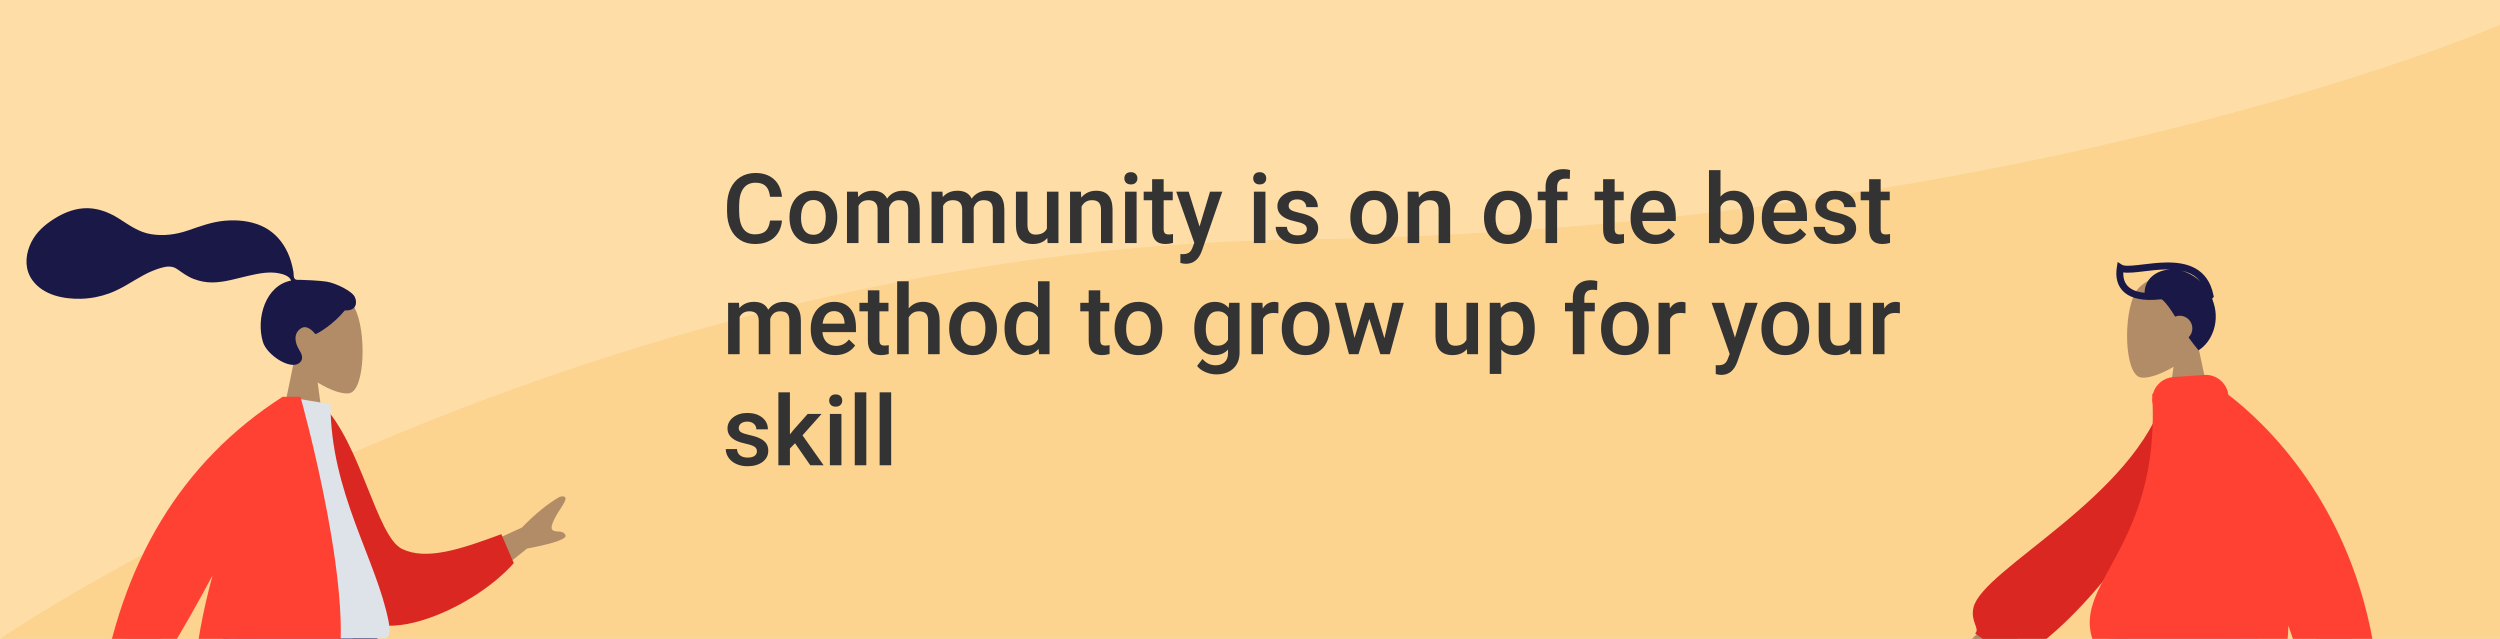 <svg width="360" height="92" viewBox="0 0 360 92" fill="none" xmlns="http://www.w3.org/2000/svg">
<rect x="0" y="0" width="360" height="92" fill="#808080" stroke="none"/>
<g clip-path="url(#clip0)">
<rect width="360" height="92" fill="white"/>
<path d="M360 0H0V92H360V0Z" fill="#FEDEA6"/>
<path opacity="0.5" d="M0 92C0 92 81.923 35.938 186.923 34.5C291.923 33.062 360 3.594 360 3.594V92H0Z" fill="#FAC978"/>
<g clip-path="url(#clip1)">
<path fill-rule="evenodd" clip-rule="evenodd" d="M45.741 55.074C47.641 56.265 49.507 56.841 50.383 56.606C52.58 56.017 52.782 47.656 51.082 44.36C49.382 41.064 40.644 39.627 40.203 46.158C40.05 48.424 40.965 50.447 42.317 52.098L39.893 63.849H46.933L45.741 55.074Z" fill="#B28B67"/>
<path fill-rule="evenodd" clip-rule="evenodd" d="M47.069 40.561C46.142 40.403 43.643 40.294 43.183 40.294C42.888 40.294 42.569 40.364 42.395 40.083C42.252 39.852 42.304 39.463 42.262 39.196C42.212 38.885 42.142 38.578 42.071 38.273C41.868 37.403 41.562 36.575 41.134 35.798C40.331 34.341 39.154 33.199 37.669 32.534C36.029 31.801 34.172 31.633 32.408 31.782C30.519 31.941 28.81 32.589 27.027 33.2C25.328 33.781 23.549 34.01 21.772 33.726C19.981 33.44 18.629 32.43 17.119 31.472C15.573 30.491 13.806 29.85 11.978 29.997C10.272 30.135 8.7 30.868 7.289 31.847C5.97 32.763 4.881 33.865 4.266 35.416C3.604 37.084 3.605 38.915 4.693 40.389C6.269 42.527 9.196 43.079 11.631 43.024C13.039 42.993 14.423 42.725 15.752 42.239C17.526 41.59 19.058 40.49 20.717 39.597C21.496 39.179 22.301 38.835 23.144 38.587C23.963 38.346 24.769 38.236 25.51 38.751C26.294 39.295 26.997 39.83 27.894 40.17C28.754 40.497 29.666 40.68 30.582 40.672C32.366 40.658 34.124 40.08 35.857 39.693C37.269 39.377 38.781 39.062 40.221 39.366C40.822 39.492 41.7 39.754 41.917 40.404C38.264 41.093 36.829 45.793 37.859 49.243C38.415 51.106 41.756 53.283 43.055 52.304C43.878 51.684 43.379 50.869 43.055 50.332C42.436 49.302 42.224 47.98 43.37 47.263C44.358 46.645 45.398 48.113 45.417 48.111C45.689 48.089 48.036 46.708 49.654 44.693C51.249 44.791 51.491 43.696 51.11 42.801C50.729 41.906 48.351 40.78 47.069 40.561Z" fill="#191847"/>
<path fill-rule="evenodd" clip-rule="evenodd" d="M34.216 89.178C34.745 96.688 68.818 118.798 69.017 119.419C69.149 119.832 58.411 145.566 58.411 145.566L61.389 146.77C61.389 146.77 77.86 119.516 77.014 116.612C75.803 112.455 50.577 89.258 50.577 89.258L34.216 89.178Z" fill="#B28B67"/>
<path fill-rule="evenodd" clip-rule="evenodd" d="M59.195 141.691L64.058 143.533C74.312 131.497 78.331 121.565 77.598 116.505C76.865 111.445 51.252 89.197 51.252 89.197L33.867 89.197C34.46 106.588 66.042 119.485 66.464 120.226C66.887 120.967 62.73 128.226 59.195 141.691Z" fill="#2F3676"/>
<path fill-rule="evenodd" clip-rule="evenodd" d="M38.133 89.178L22.954 127.088L8.036 159.137H11.556L50.064 89.178H38.133Z" fill="#997659"/>
<path fill-rule="evenodd" clip-rule="evenodd" d="M9.383 152.479L17.204 154.005C23.251 144.756 48.559 106.832 51.333 89.178H33.922C24.656 101.94 15.147 143.077 9.383 152.479Z" fill="#5C63AB"/>
<path fill-rule="evenodd" clip-rule="evenodd" d="M75.162 75.966L64.533 80.822L67.927 85.345L75.888 78.996C79.864 78.236 81.708 77.583 81.419 77.037C81.177 76.577 80.725 76.552 80.308 76.528C79.984 76.509 79.681 76.492 79.516 76.271C79.138 75.768 80.07 74.213 81.015 72.777C81.96 71.341 81.075 71.393 80.556 71.565C78.822 72.569 77.024 74.035 75.162 75.966ZM27.573 83.4L21.562 82.159C17.486 93.337 15.056 99.463 14.271 100.536C13.696 101.322 10.15 103.349 7.75 104.431C6.786 104.866 6.993 105.713 7.276 105.984C9.058 107.693 10.715 107.094 12.519 106.442C13.041 106.253 13.576 106.06 14.129 105.917C15.561 105.547 15.997 106.313 16.409 107.037C16.774 107.678 17.12 108.286 18.122 108.044C18.076 107.839 18.02 107.61 17.96 107.362C17.569 105.763 16.993 103.405 17.848 102.035C18.287 101.331 21.528 95.12 27.573 83.4Z" fill="#B28B67"/>
<path fill-rule="evenodd" clip-rule="evenodd" d="M43.91 58.763L46.447 58.31C51.972 63.886 54.226 77.281 57.908 79.053C61.389 80.73 66.324 79.108 72.189 76.917L73.986 81.093C68.656 87.091 57.303 92.159 52.7 89.266C45.342 84.64 43.644 68.12 43.91 58.763Z" fill="#DB2721"/>
<path fill-rule="evenodd" clip-rule="evenodd" d="M32.853 91.924C32.853 91.924 48.109 91.924 55.297 91.924C56.322 91.924 56.129 90.384 55.981 89.607C54.27 80.635 47.591 70.963 47.591 58.192L41.117 57.136C35.763 66.095 33.911 77.126 32.853 91.924Z" fill="#DDE3E9"/>
<path fill-rule="evenodd" clip-rule="evenodd" d="M40.773 57.136H40.699C26.179 66.445 17.404 80.875 14.373 100.426L19.078 101.385C22.194 97.608 26.04 91.427 30.615 82.841C29.211 88.013 28.186 93.317 27.867 98.333H48.069C51.98 88.051 43.263 57.136 43.263 57.136H41.868H40.773Z" fill="#FF4133"/>
</g>
<path d="M112.606 31.76C112.506 32.822 112.114 33.651 111.431 34.248C110.747 34.84 109.838 35.137 108.703 35.137C107.91 35.137 107.211 34.95 106.604 34.576C106.003 34.198 105.538 33.662 105.21 32.97C104.882 32.277 104.711 31.473 104.697 30.557V29.627C104.697 28.688 104.864 27.861 105.196 27.145C105.529 26.43 106.005 25.879 106.625 25.491C107.249 25.104 107.969 24.91 108.785 24.91C109.883 24.91 110.768 25.209 111.438 25.806C112.107 26.403 112.497 27.246 112.606 28.335H110.884C110.802 27.619 110.592 27.105 110.255 26.79C109.922 26.471 109.432 26.311 108.785 26.311C108.033 26.311 107.454 26.587 107.049 27.139C106.648 27.686 106.443 28.49 106.434 29.552V30.434C106.434 31.509 106.625 32.329 107.008 32.895C107.395 33.46 107.96 33.742 108.703 33.742C109.382 33.742 109.893 33.59 110.234 33.284C110.576 32.979 110.793 32.471 110.884 31.76H112.606ZM113.687 31.233C113.687 30.509 113.83 29.857 114.117 29.278C114.404 28.695 114.808 28.248 115.327 27.939C115.847 27.624 116.444 27.467 117.118 27.467C118.116 27.467 118.925 27.788 119.545 28.431C120.169 29.073 120.507 29.925 120.557 30.987L120.563 31.377C120.563 32.106 120.422 32.758 120.14 33.332C119.862 33.906 119.461 34.351 118.937 34.665C118.417 34.98 117.815 35.137 117.132 35.137C116.088 35.137 115.252 34.79 114.623 34.098C113.999 33.4 113.687 32.473 113.687 31.315V31.233ZM115.348 31.377C115.348 32.138 115.505 32.735 115.819 33.168C116.134 33.596 116.571 33.81 117.132 33.81C117.692 33.81 118.128 33.592 118.438 33.154C118.752 32.717 118.909 32.077 118.909 31.233C118.909 30.486 118.747 29.894 118.424 29.456C118.105 29.019 117.67 28.8 117.118 28.8C116.576 28.8 116.145 29.016 115.826 29.449C115.507 29.878 115.348 30.52 115.348 31.377ZM123.53 27.604L123.578 28.376C124.098 27.77 124.809 27.467 125.711 27.467C126.7 27.467 127.377 27.845 127.741 28.602C128.279 27.845 129.035 27.467 130.011 27.467C130.826 27.467 131.433 27.692 131.829 28.144C132.23 28.595 132.435 29.26 132.444 30.14V35H130.783V30.188C130.783 29.718 130.681 29.374 130.476 29.155C130.271 28.936 129.931 28.827 129.457 28.827C129.079 28.827 128.769 28.93 128.527 29.135C128.29 29.335 128.124 29.6 128.028 29.928L128.035 35H126.374V30.133C126.351 29.262 125.907 28.827 125.041 28.827C124.376 28.827 123.904 29.098 123.626 29.641V35H121.965V27.604H123.53ZM135.712 27.604L135.76 28.376C136.279 27.77 136.99 27.467 137.893 27.467C138.882 27.467 139.558 27.845 139.923 28.602C140.461 27.845 141.217 27.467 142.192 27.467C143.008 27.467 143.614 27.692 144.011 28.144C144.412 28.595 144.617 29.26 144.626 30.14V35H142.965V30.188C142.965 29.718 142.862 29.374 142.657 29.155C142.452 28.936 142.113 28.827 141.639 28.827C141.26 28.827 140.951 28.93 140.709 29.135C140.472 29.335 140.306 29.6 140.21 29.928L140.217 35H138.556V30.133C138.533 29.262 138.089 28.827 137.223 28.827C136.557 28.827 136.086 29.098 135.808 29.641V35H134.146V27.604H135.712ZM150.812 34.275C150.325 34.85 149.632 35.137 148.734 35.137C147.932 35.137 147.324 34.902 146.909 34.433C146.499 33.963 146.294 33.284 146.294 32.395V27.604H147.955V32.375C147.955 33.314 148.345 33.783 149.124 33.783C149.931 33.783 150.475 33.494 150.758 32.915V27.604H152.419V35H150.854L150.812 34.275ZM155.652 27.604L155.7 28.458C156.247 27.797 156.965 27.467 157.854 27.467C159.394 27.467 160.178 28.349 160.205 30.112V35H158.544V30.208C158.544 29.739 158.441 29.392 158.236 29.169C158.036 28.941 157.705 28.827 157.245 28.827C156.575 28.827 156.076 29.13 155.748 29.736V35H154.087V27.604H155.652ZM163.671 35H162.01V27.604H163.671V35ZM161.907 25.683C161.907 25.427 161.987 25.215 162.146 25.047C162.311 24.878 162.543 24.794 162.844 24.794C163.145 24.794 163.377 24.878 163.541 25.047C163.705 25.215 163.787 25.427 163.787 25.683C163.787 25.933 163.705 26.143 163.541 26.311C163.377 26.476 163.145 26.558 162.844 26.558C162.543 26.558 162.311 26.476 162.146 26.311C161.987 26.143 161.907 25.933 161.907 25.683ZM167.567 25.806V27.604H168.873V28.834H167.567V32.963C167.567 33.245 167.622 33.45 167.731 33.578C167.845 33.701 168.046 33.763 168.333 33.763C168.524 33.763 168.718 33.74 168.914 33.694V34.98C168.536 35.084 168.171 35.137 167.82 35.137C166.544 35.137 165.906 34.433 165.906 33.024V28.834H164.689V27.604H165.906V25.806H167.567ZM172.735 32.621L174.239 27.604H176.01L173.07 36.121C172.619 37.365 171.854 37.987 170.773 37.987C170.532 37.987 170.265 37.946 169.974 37.864V36.579L170.288 36.6C170.707 36.6 171.022 36.522 171.231 36.367C171.446 36.217 171.614 35.962 171.737 35.602L171.977 34.966L169.379 27.604H171.17L172.735 32.621ZM182.224 35H180.562V27.604H182.224V35ZM180.46 25.683C180.46 25.427 180.54 25.215 180.699 25.047C180.863 24.878 181.096 24.794 181.396 24.794C181.697 24.794 181.93 24.878 182.094 25.047C182.258 25.215 182.34 25.427 182.34 25.683C182.34 25.933 182.258 26.143 182.094 26.311C181.93 26.476 181.697 26.558 181.396 26.558C181.096 26.558 180.863 26.476 180.699 26.311C180.54 26.143 180.46 25.933 180.46 25.683ZM188.185 32.99C188.185 32.694 188.062 32.468 187.815 32.313C187.574 32.158 187.171 32.022 186.605 31.903C186.04 31.785 185.569 31.634 185.19 31.452C184.361 31.051 183.946 30.47 183.946 29.709C183.946 29.071 184.215 28.538 184.753 28.109C185.291 27.681 185.974 27.467 186.804 27.467C187.688 27.467 188.401 27.686 188.943 28.123C189.49 28.561 189.764 29.128 189.764 29.825H188.103C188.103 29.506 187.984 29.242 187.747 29.032C187.51 28.818 187.196 28.711 186.804 28.711C186.439 28.711 186.141 28.795 185.908 28.964C185.68 29.133 185.566 29.358 185.566 29.641C185.566 29.896 185.674 30.094 185.888 30.235C186.102 30.377 186.535 30.52 187.187 30.666C187.838 30.807 188.349 30.978 188.718 31.179C189.091 31.375 189.367 31.612 189.545 31.89C189.727 32.168 189.818 32.505 189.818 32.901C189.818 33.567 189.543 34.107 188.991 34.522C188.44 34.932 187.717 35.137 186.824 35.137C186.218 35.137 185.678 35.027 185.204 34.809C184.73 34.59 184.361 34.289 184.097 33.906C183.832 33.523 183.7 33.111 183.7 32.669H185.313C185.336 33.061 185.484 33.364 185.758 33.578C186.031 33.788 186.394 33.893 186.845 33.893C187.282 33.893 187.615 33.81 187.843 33.647C188.071 33.478 188.185 33.259 188.185 32.99ZM194.446 31.233C194.446 30.509 194.59 29.857 194.877 29.278C195.164 28.695 195.567 28.248 196.087 27.939C196.606 27.624 197.203 27.467 197.878 27.467C198.876 27.467 199.685 27.788 200.305 28.431C200.929 29.073 201.266 29.925 201.316 30.987L201.323 31.377C201.323 32.106 201.182 32.758 200.899 33.332C200.621 33.906 200.22 34.351 199.696 34.665C199.177 34.98 198.575 35.137 197.892 35.137C196.848 35.137 196.012 34.79 195.383 34.098C194.758 33.4 194.446 32.473 194.446 31.315V31.233ZM196.107 31.377C196.107 32.138 196.265 32.735 196.579 33.168C196.894 33.596 197.331 33.81 197.892 33.81C198.452 33.81 198.887 33.592 199.197 33.154C199.512 32.717 199.669 32.077 199.669 31.233C199.669 30.486 199.507 29.894 199.184 29.456C198.865 29.019 198.429 28.8 197.878 28.8C197.336 28.8 196.905 29.016 196.586 29.449C196.267 29.878 196.107 30.52 196.107 31.377ZM204.27 27.604L204.317 28.458C204.864 27.797 205.582 27.467 206.471 27.467C208.011 27.467 208.795 28.349 208.822 30.112V35H207.161V30.208C207.161 29.739 207.059 29.392 206.854 29.169C206.653 28.941 206.323 28.827 205.862 28.827C205.192 28.827 204.693 29.13 204.365 29.736V35H202.704V27.604H204.27ZM213.696 31.233C213.696 30.509 213.84 29.857 214.127 29.278C214.414 28.695 214.817 28.248 215.337 27.939C215.856 27.624 216.453 27.467 217.128 27.467C218.126 27.467 218.935 27.788 219.555 28.431C220.179 29.073 220.516 29.925 220.566 30.987L220.573 31.377C220.573 32.106 220.432 32.758 220.149 33.332C219.871 33.906 219.47 34.351 218.946 34.665C218.427 34.98 217.825 35.137 217.142 35.137C216.098 35.137 215.262 34.79 214.633 34.098C214.008 33.4 213.696 32.473 213.696 31.315V31.233ZM215.357 31.377C215.357 32.138 215.515 32.735 215.829 33.168C216.144 33.596 216.581 33.81 217.142 33.81C217.702 33.81 218.137 33.592 218.447 33.154C218.762 32.717 218.919 32.077 218.919 31.233C218.919 30.486 218.757 29.894 218.434 29.456C218.115 29.019 217.679 28.8 217.128 28.8C216.586 28.8 216.155 29.016 215.836 29.449C215.517 29.878 215.357 30.52 215.357 31.377ZM222.562 35V28.834H221.435V27.604H222.562V26.927C222.562 26.106 222.79 25.473 223.246 25.026C223.702 24.58 224.34 24.356 225.16 24.356C225.452 24.356 225.762 24.398 226.09 24.48L226.049 25.778C225.867 25.742 225.655 25.724 225.413 25.724C224.62 25.724 224.224 26.131 224.224 26.947V27.604H225.728V28.834H224.224V35H222.562ZM232.509 25.806V27.604H233.814V28.834H232.509V32.963C232.509 33.245 232.563 33.45 232.673 33.578C232.787 33.701 232.987 33.763 233.274 33.763C233.466 33.763 233.66 33.74 233.855 33.694V34.98C233.477 35.084 233.113 35.137 232.762 35.137C231.486 35.137 230.848 34.433 230.848 33.024V28.834H229.631V27.604H230.848V25.806H232.509ZM238.347 35.137C237.294 35.137 236.439 34.806 235.783 34.145C235.132 33.48 234.806 32.596 234.806 31.493V31.288C234.806 30.55 234.947 29.891 235.229 29.312C235.517 28.729 235.918 28.276 236.433 27.952C236.948 27.629 237.522 27.467 238.155 27.467C239.162 27.467 239.939 27.788 240.486 28.431C241.038 29.073 241.313 29.982 241.313 31.158V31.828H236.48C236.531 32.439 236.733 32.922 237.089 33.277C237.449 33.633 237.9 33.81 238.442 33.81C239.203 33.81 239.823 33.503 240.302 32.888L241.197 33.742C240.901 34.184 240.505 34.528 240.008 34.774C239.516 35.016 238.962 35.137 238.347 35.137ZM238.148 28.8C237.693 28.8 237.324 28.959 237.041 29.278C236.763 29.597 236.585 30.042 236.508 30.611H239.673V30.488C239.636 29.932 239.488 29.513 239.229 29.23C238.969 28.943 238.609 28.8 238.148 28.8ZM252.586 31.377C252.586 32.525 252.328 33.439 251.813 34.118C251.303 34.797 250.599 35.137 249.701 35.137C248.835 35.137 248.161 34.825 247.678 34.2L247.596 35H246.092V24.5H247.753V28.314C248.231 27.749 248.876 27.467 249.688 27.467C250.59 27.467 251.299 27.802 251.813 28.472C252.328 29.142 252.586 30.078 252.586 31.281V31.377ZM250.925 31.233C250.925 30.431 250.784 29.83 250.501 29.429C250.218 29.028 249.808 28.827 249.271 28.827C248.55 28.827 248.045 29.142 247.753 29.77V32.819C248.049 33.462 248.56 33.783 249.284 33.783C249.804 33.783 250.205 33.59 250.487 33.202C250.77 32.815 250.916 32.229 250.925 31.445V31.233ZM257.241 35.137C256.188 35.137 255.334 34.806 254.678 34.145C254.026 33.48 253.7 32.596 253.7 31.493V31.288C253.7 30.55 253.841 29.891 254.124 29.312C254.411 28.729 254.812 28.276 255.327 27.952C255.842 27.629 256.416 27.467 257.05 27.467C258.057 27.467 258.834 27.788 259.381 28.431C259.932 29.073 260.208 29.982 260.208 31.158V31.828H255.375C255.425 32.439 255.628 32.922 255.983 33.277C256.343 33.633 256.795 33.81 257.337 33.81C258.098 33.81 258.718 33.503 259.196 32.888L260.092 33.742C259.796 34.184 259.399 34.528 258.902 34.774C258.41 35.016 257.856 35.137 257.241 35.137ZM257.043 28.8C256.587 28.8 256.218 28.959 255.936 29.278C255.658 29.597 255.48 30.042 255.402 30.611H258.567V30.488C258.531 29.932 258.383 29.513 258.123 29.23C257.863 28.943 257.503 28.8 257.043 28.8ZM265.649 32.99C265.649 32.694 265.526 32.468 265.28 32.313C265.039 32.158 264.635 32.022 264.07 31.903C263.505 31.785 263.034 31.634 262.655 31.452C261.826 31.051 261.411 30.47 261.411 29.709C261.411 29.071 261.68 28.538 262.218 28.109C262.756 27.681 263.439 27.467 264.269 27.467C265.153 27.467 265.866 27.686 266.408 28.123C266.955 28.561 267.229 29.128 267.229 29.825H265.567C265.567 29.506 265.449 29.242 265.212 29.032C264.975 28.818 264.66 28.711 264.269 28.711C263.904 28.711 263.605 28.795 263.373 28.964C263.145 29.133 263.031 29.358 263.031 29.641C263.031 29.896 263.138 30.094 263.353 30.235C263.567 30.377 264 30.52 264.651 30.666C265.303 30.807 265.813 30.978 266.183 31.179C266.556 31.375 266.832 31.612 267.01 31.89C267.192 32.168 267.283 32.505 267.283 32.901C267.283 33.567 267.007 34.107 266.456 34.522C265.905 34.932 265.182 35.137 264.289 35.137C263.683 35.137 263.143 35.027 262.669 34.809C262.195 34.59 261.826 34.289 261.562 33.906C261.297 33.523 261.165 33.111 261.165 32.669H262.778C262.801 33.061 262.949 33.364 263.223 33.578C263.496 33.788 263.858 33.893 264.31 33.893C264.747 33.893 265.08 33.81 265.308 33.647C265.535 33.478 265.649 33.259 265.649 32.99ZM270.817 25.806V27.604H272.123V28.834H270.817V32.963C270.817 33.245 270.872 33.45 270.981 33.578C271.095 33.701 271.296 33.763 271.583 33.763C271.774 33.763 271.968 33.74 272.164 33.694V34.98C271.786 35.084 271.421 35.137 271.07 35.137C269.794 35.137 269.156 34.433 269.156 33.024V28.834H267.939V27.604H269.156V25.806H270.817ZM106.413 43.603L106.461 44.376C106.98 43.77 107.691 43.467 108.594 43.467C109.583 43.467 110.259 43.845 110.624 44.602C111.162 43.845 111.918 43.467 112.894 43.467C113.709 43.467 114.315 43.692 114.712 44.144C115.113 44.595 115.318 45.26 115.327 46.14V51H113.666V46.188C113.666 45.718 113.563 45.374 113.358 45.155C113.153 44.937 112.814 44.827 112.34 44.827C111.962 44.827 111.652 44.93 111.41 45.135C111.173 45.335 111.007 45.6 110.911 45.928L110.918 51H109.257V46.133C109.234 45.262 108.79 44.827 107.924 44.827C107.258 44.827 106.787 45.098 106.509 45.641V51H104.848V43.603H106.413ZM120.29 51.137C119.237 51.137 118.383 50.806 117.727 50.145C117.075 49.48 116.749 48.596 116.749 47.493V47.288C116.749 46.55 116.89 45.891 117.173 45.312C117.46 44.729 117.861 44.276 118.376 43.952C118.891 43.629 119.465 43.467 120.099 43.467C121.106 43.467 121.883 43.788 122.43 44.431C122.981 45.073 123.257 45.982 123.257 47.158V47.828H118.424C118.474 48.439 118.677 48.922 119.032 49.277C119.392 49.633 119.843 49.81 120.386 49.81C121.147 49.81 121.767 49.503 122.245 48.888L123.141 49.742C122.844 50.184 122.448 50.528 121.951 50.774C121.459 51.016 120.905 51.137 120.29 51.137ZM120.092 44.8C119.636 44.8 119.267 44.959 118.984 45.278C118.706 45.597 118.529 46.042 118.451 46.611H121.616V46.488C121.58 45.932 121.432 45.513 121.172 45.23C120.912 44.943 120.552 44.8 120.092 44.8ZM126.634 41.806V43.603H127.939V44.834H126.634V48.963C126.634 49.245 126.688 49.45 126.798 49.578C126.912 49.701 127.112 49.763 127.399 49.763C127.591 49.763 127.785 49.74 127.98 49.694V50.98C127.602 51.084 127.238 51.137 126.887 51.137C125.611 51.137 124.973 50.433 124.973 49.024V44.834H123.756V43.603H124.973V41.806H126.634ZM130.852 44.41C131.394 43.781 132.08 43.467 132.909 43.467C134.486 43.467 135.286 44.367 135.309 46.167V51H133.647V46.228C133.647 45.718 133.536 45.358 133.312 45.148C133.094 44.934 132.77 44.827 132.342 44.827C131.676 44.827 131.18 45.123 130.852 45.716V51H129.19V40.5H130.852V44.41ZM136.683 47.233C136.683 46.509 136.826 45.857 137.113 45.278C137.4 44.695 137.804 44.248 138.323 43.938C138.843 43.624 139.44 43.467 140.114 43.467C141.112 43.467 141.921 43.788 142.541 44.431C143.165 45.073 143.503 45.925 143.553 46.987L143.56 47.377C143.56 48.106 143.418 48.758 143.136 49.332C142.858 49.906 142.457 50.351 141.933 50.665C141.413 50.98 140.812 51.137 140.128 51.137C139.084 51.137 138.248 50.79 137.619 50.098C136.995 49.4 136.683 48.473 136.683 47.315V47.233ZM138.344 47.377C138.344 48.138 138.501 48.735 138.815 49.168C139.13 49.596 139.567 49.81 140.128 49.81C140.688 49.81 141.124 49.592 141.434 49.154C141.748 48.717 141.905 48.077 141.905 47.233C141.905 46.486 141.743 45.894 141.42 45.456C141.101 45.019 140.666 44.8 140.114 44.8C139.572 44.8 139.141 45.016 138.822 45.449C138.503 45.878 138.344 46.52 138.344 47.377ZM144.653 47.247C144.653 46.108 144.918 45.194 145.446 44.506C145.975 43.813 146.684 43.467 147.572 43.467C148.356 43.467 148.99 43.74 149.473 44.287V40.5H151.134V51H149.63L149.548 50.234C149.051 50.836 148.388 51.137 147.559 51.137C146.693 51.137 145.991 50.788 145.453 50.091C144.92 49.394 144.653 48.446 144.653 47.247ZM146.314 47.391C146.314 48.143 146.458 48.73 146.745 49.154C147.037 49.574 147.449 49.783 147.982 49.783C148.661 49.783 149.158 49.48 149.473 48.874V45.716C149.167 45.123 148.675 44.827 147.996 44.827C147.458 44.827 147.044 45.041 146.752 45.47C146.46 45.894 146.314 46.534 146.314 47.391ZM158.435 41.806V43.603H159.74V44.834H158.435V48.963C158.435 49.245 158.489 49.45 158.599 49.578C158.713 49.701 158.913 49.763 159.2 49.763C159.392 49.763 159.585 49.74 159.781 49.694V50.98C159.403 51.084 159.038 51.137 158.688 51.137C157.411 51.137 156.773 50.433 156.773 49.024V44.834H155.557V43.603H156.773V41.806H158.435ZM160.499 47.233C160.499 46.509 160.643 45.857 160.93 45.278C161.217 44.695 161.62 44.248 162.14 43.938C162.659 43.624 163.256 43.467 163.931 43.467C164.929 43.467 165.738 43.788 166.357 44.431C166.982 45.073 167.319 45.925 167.369 46.987L167.376 47.377C167.376 48.106 167.235 48.758 166.952 49.332C166.674 49.906 166.273 50.351 165.749 50.665C165.229 50.98 164.628 51.137 163.944 51.137C162.901 51.137 162.064 50.79 161.436 50.098C160.811 49.4 160.499 48.473 160.499 47.315V47.233ZM162.16 47.377C162.16 48.138 162.317 48.735 162.632 49.168C162.946 49.596 163.384 49.81 163.944 49.81C164.505 49.81 164.94 49.592 165.25 49.154C165.564 48.717 165.722 48.077 165.722 47.233C165.722 46.486 165.56 45.894 165.236 45.456C164.917 45.019 164.482 44.8 163.931 44.8C163.388 44.8 162.958 45.016 162.639 45.449C162.32 45.878 162.16 46.52 162.16 47.377ZM171.977 47.247C171.977 46.099 172.245 45.183 172.783 44.499C173.326 43.811 174.043 43.467 174.937 43.467C175.78 43.467 176.443 43.761 176.926 44.349L177.001 43.603H178.498V50.774C178.498 51.745 178.195 52.511 177.589 53.071C176.987 53.632 176.174 53.912 175.148 53.912C174.606 53.912 174.075 53.798 173.556 53.57C173.041 53.347 172.649 53.053 172.38 52.688L173.166 51.69C173.676 52.297 174.305 52.6 175.053 52.6C175.604 52.6 176.039 52.449 176.358 52.148C176.677 51.852 176.837 51.415 176.837 50.836V50.337C176.358 50.87 175.72 51.137 174.923 51.137C174.057 51.137 173.348 50.793 172.797 50.105C172.25 49.416 171.977 48.464 171.977 47.247ZM173.631 47.391C173.631 48.133 173.781 48.719 174.082 49.148C174.387 49.571 174.809 49.783 175.347 49.783C176.017 49.783 176.513 49.496 176.837 48.922V45.668C176.522 45.107 176.03 44.827 175.36 44.827C174.813 44.827 174.387 45.044 174.082 45.477C173.781 45.91 173.631 46.547 173.631 47.391ZM184.083 45.121C183.864 45.085 183.639 45.066 183.406 45.066C182.645 45.066 182.132 45.358 181.868 45.941V51H180.207V43.603H181.793L181.834 44.431C182.235 43.788 182.791 43.467 183.502 43.467C183.739 43.467 183.935 43.499 184.09 43.562L184.083 45.121ZM184.575 47.233C184.575 46.509 184.719 45.857 185.006 45.278C185.293 44.695 185.696 44.248 186.216 43.938C186.735 43.624 187.332 43.467 188.007 43.467C189.005 43.467 189.814 43.788 190.434 44.431C191.058 45.073 191.395 45.925 191.445 46.987L191.452 47.377C191.452 48.106 191.311 48.758 191.028 49.332C190.75 49.906 190.349 50.351 189.825 50.665C189.306 50.98 188.704 51.137 188.021 51.137C186.977 51.137 186.141 50.79 185.512 50.098C184.887 49.4 184.575 48.473 184.575 47.315V47.233ZM186.236 47.377C186.236 48.138 186.394 48.735 186.708 49.168C187.022 49.596 187.46 49.81 188.021 49.81C188.581 49.81 189.016 49.592 189.326 49.154C189.641 48.717 189.798 48.077 189.798 47.233C189.798 46.486 189.636 45.894 189.312 45.456C188.993 45.019 188.558 44.8 188.007 44.8C187.465 44.8 187.034 45.016 186.715 45.449C186.396 45.878 186.236 46.52 186.236 47.377ZM199.354 48.71L200.53 43.603H202.15L200.134 51H198.767L197.181 45.921L195.622 51H194.255L192.231 43.603H193.852L195.048 48.655L196.565 43.603H197.816L199.354 48.71ZM211.229 50.275C210.741 50.85 210.048 51.137 209.15 51.137C208.348 51.137 207.74 50.902 207.325 50.433C206.915 49.963 206.71 49.284 206.71 48.395V43.603H208.371V48.375C208.371 49.314 208.761 49.783 209.54 49.783C210.347 49.783 210.891 49.494 211.174 48.915V43.603H212.835V51H211.27L211.229 50.275ZM221.004 47.377C221.004 48.521 220.744 49.435 220.225 50.118C219.705 50.797 219.008 51.137 218.133 51.137C217.322 51.137 216.672 50.87 216.185 50.337V53.844H214.523V43.603H216.055L216.123 44.355C216.611 43.763 217.274 43.467 218.112 43.467C219.015 43.467 219.721 43.804 220.231 44.478C220.746 45.148 221.004 46.08 221.004 47.274V47.377ZM219.35 47.233C219.35 46.495 219.201 45.91 218.905 45.477C218.614 45.044 218.194 44.827 217.647 44.827C216.968 44.827 216.481 45.107 216.185 45.668V48.949C216.485 49.523 216.978 49.81 217.661 49.81C218.19 49.81 218.602 49.599 218.898 49.175C219.199 48.746 219.35 48.099 219.35 47.233ZM226.486 51V44.834H225.358V43.603H226.486V42.927C226.486 42.106 226.714 41.473 227.17 41.026C227.626 40.58 228.264 40.356 229.084 40.356C229.376 40.356 229.686 40.398 230.014 40.48L229.973 41.778C229.79 41.742 229.578 41.724 229.337 41.724C228.544 41.724 228.147 42.132 228.147 42.947V43.603H229.651V44.834H228.147V51H226.486ZM230.554 47.233C230.554 46.509 230.697 45.857 230.984 45.278C231.271 44.695 231.675 44.248 232.194 43.938C232.714 43.624 233.311 43.467 233.985 43.467C234.983 43.467 235.792 43.788 236.412 44.431C237.036 45.073 237.374 45.925 237.424 46.987L237.431 47.377C237.431 48.106 237.289 48.758 237.007 49.332C236.729 49.906 236.328 50.351 235.804 50.665C235.284 50.98 234.683 51.137 233.999 51.137C232.955 51.137 232.119 50.79 231.49 50.098C230.866 49.4 230.554 48.473 230.554 47.315V47.233ZM232.215 47.377C232.215 48.138 232.372 48.735 232.687 49.168C233.001 49.596 233.438 49.81 233.999 49.81C234.56 49.81 234.995 49.592 235.305 49.154C235.619 48.717 235.776 48.077 235.776 47.233C235.776 46.486 235.615 45.894 235.291 45.456C234.972 45.019 234.537 44.8 233.985 44.8C233.443 44.8 233.012 45.016 232.693 45.449C232.374 45.878 232.215 46.52 232.215 47.377ZM242.708 45.121C242.489 45.085 242.264 45.066 242.031 45.066C241.27 45.066 240.757 45.358 240.493 45.941V51H238.832V43.603H240.418L240.459 44.431C240.86 43.788 241.416 43.467 242.127 43.467C242.364 43.467 242.56 43.499 242.715 43.562L242.708 45.121ZM249.831 48.621L251.335 43.603H253.105L250.166 52.121C249.715 53.365 248.949 53.987 247.869 53.987C247.628 53.987 247.361 53.946 247.069 53.864V52.579L247.384 52.6C247.803 52.6 248.118 52.522 248.327 52.367C248.541 52.217 248.71 51.962 248.833 51.602L249.072 50.966L246.475 43.603H248.266L249.831 48.621ZM253.646 47.233C253.646 46.509 253.789 45.857 254.076 45.278C254.363 44.695 254.767 44.248 255.286 43.938C255.806 43.624 256.403 43.467 257.077 43.467C258.075 43.467 258.884 43.788 259.504 44.431C260.128 45.073 260.465 45.925 260.516 46.987L260.522 47.377C260.522 48.106 260.381 48.758 260.099 49.332C259.821 49.906 259.42 50.351 258.896 50.665C258.376 50.98 257.774 51.137 257.091 51.137C256.047 51.137 255.211 50.79 254.582 50.098C253.958 49.4 253.646 48.473 253.646 47.315V47.233ZM255.307 47.377C255.307 48.138 255.464 48.735 255.778 49.168C256.093 49.596 256.53 49.81 257.091 49.81C257.651 49.81 258.087 49.592 258.396 49.154C258.711 48.717 258.868 48.077 258.868 47.233C258.868 46.486 258.706 45.894 258.383 45.456C258.064 45.019 257.629 44.8 257.077 44.8C256.535 44.8 256.104 45.016 255.785 45.449C255.466 45.878 255.307 46.52 255.307 47.377ZM266.408 50.275C265.921 50.85 265.228 51.137 264.33 51.137C263.528 51.137 262.92 50.902 262.505 50.433C262.095 49.963 261.89 49.284 261.89 48.395V43.603H263.551V48.375C263.551 49.314 263.94 49.783 264.72 49.783C265.526 49.783 266.071 49.494 266.354 48.915V43.603H268.015V51H266.449L266.408 50.275ZM273.579 45.121C273.36 45.085 273.135 45.066 272.902 45.066C272.141 45.066 271.629 45.358 271.364 45.941V51H269.703V43.603H271.289L271.33 44.431C271.731 43.788 272.287 43.467 272.998 43.467C273.235 43.467 273.431 43.499 273.586 43.562L273.579 45.121ZM108.997 64.99C108.997 64.694 108.874 64.468 108.628 64.314C108.386 64.159 107.983 64.022 107.418 63.903C106.853 63.785 106.381 63.634 106.003 63.452C105.174 63.051 104.759 62.47 104.759 61.709C104.759 61.071 105.028 60.538 105.565 60.109C106.103 59.681 106.787 59.467 107.616 59.467C108.5 59.467 109.214 59.685 109.756 60.123C110.303 60.56 110.576 61.128 110.576 61.825H108.915C108.915 61.506 108.797 61.242 108.56 61.032C108.323 60.818 108.008 60.711 107.616 60.711C107.252 60.711 106.953 60.795 106.721 60.964C106.493 61.133 106.379 61.358 106.379 61.641C106.379 61.896 106.486 62.094 106.7 62.235C106.914 62.377 107.347 62.52 107.999 62.666C108.651 62.807 109.161 62.978 109.53 63.179C109.904 63.375 110.18 63.612 110.357 63.89C110.54 64.168 110.631 64.505 110.631 64.901C110.631 65.567 110.355 66.107 109.804 66.522C109.252 66.932 108.53 67.137 107.637 67.137C107.031 67.137 106.491 67.027 106.017 66.809C105.543 66.59 105.174 66.289 104.909 65.906C104.645 65.523 104.513 65.111 104.513 64.669H106.126C106.149 65.061 106.297 65.364 106.57 65.578C106.844 65.788 107.206 65.893 107.657 65.893C108.095 65.893 108.427 65.811 108.655 65.647C108.883 65.478 108.997 65.259 108.997 64.99ZM114.486 63.828L113.748 64.587V67H112.087V56.5H113.748V62.557L114.268 61.907L116.312 59.603H118.308L115.56 62.687L118.602 67H116.681L114.486 63.828ZM121.165 67H119.504V59.603H121.165V67ZM119.401 57.683C119.401 57.427 119.481 57.215 119.641 57.047C119.805 56.878 120.037 56.794 120.338 56.794C120.639 56.794 120.871 56.878 121.035 57.047C121.199 57.215 121.281 57.427 121.281 57.683C121.281 57.933 121.199 58.143 121.035 58.312C120.871 58.476 120.639 58.558 120.338 58.558C120.037 58.558 119.805 58.476 119.641 58.312C119.481 58.143 119.401 57.933 119.401 57.683ZM124.747 67H123.086V56.5H124.747V67ZM128.329 67H126.668V56.5H128.329V67Z" fill="#333333"/>
<path fill-rule="evenodd" clip-rule="evenodd" d="M312.991 52.815C311.026 53.998 309.096 54.57 308.191 54.337C305.919 53.751 305.71 45.444 307.468 42.169C309.225 38.894 318.262 37.467 318.717 43.955C318.875 46.207 317.929 48.217 316.532 49.857L319.038 61.534H311.758L312.991 52.815Z" fill="#B28B67"/>
<path fill-rule="evenodd" clip-rule="evenodd" d="M304.825 38.48L304.945 37.728L305.587 38.137C305.692 38.203 305.921 38.264 306.348 38.27C306.755 38.276 307.261 38.233 307.851 38.166C308.089 38.14 308.34 38.109 308.601 38.078C309.61 37.956 310.769 37.816 311.914 37.799C313.357 37.777 314.858 37.946 316.108 38.634C317.385 39.337 318.343 40.551 318.734 42.49L318.787 42.751L318.6 42.94C318.578 42.963 318.555 42.984 318.531 43.005C319.895 46.179 318.465 49.313 316.587 50.44C316.046 49.799 315.574 49.178 315.153 48.584C315.491 48.254 315.701 47.793 315.701 47.283C315.701 46.278 314.886 45.464 313.881 45.464C313.646 45.464 313.422 45.508 313.216 45.589C312.588 44.581 312.038 43.752 311.393 43.165C311.314 43.143 311.236 43.121 311.159 43.098C308.711 43.378 306.999 43.023 305.947 42.143C304.854 41.229 304.604 39.864 304.825 38.48ZM308.82 42.157C307.77 42.059 307.055 41.766 306.589 41.376C305.988 40.873 305.72 40.137 305.754 39.225C305.943 39.255 306.14 39.267 306.334 39.27C306.809 39.277 307.369 39.227 307.962 39.16C308.217 39.132 308.48 39.1 308.748 39.068L308.748 39.068C309.753 38.946 310.842 38.815 311.929 38.799C312.137 38.796 312.343 38.797 312.546 38.803C310.521 38.882 308.841 40.16 308.82 42.157ZM314.052 38.962C314.622 39.074 315.153 39.249 315.626 39.51C316.084 39.762 316.5 40.1 316.848 40.555C315.994 39.718 315.02 39.203 314.052 38.962Z" fill="#191847"/>
<path fill-rule="evenodd" clip-rule="evenodd" d="M319.353 87.933L304.465 125.6L294.48 157.444H290.537L305.802 87.933L319.353 87.933Z" fill="#997659"/>
<path fill-rule="evenodd" clip-rule="evenodd" d="M322.351 87.933C322.51 101.17 324.822 118.99 325.191 119.815C325.561 120.64 350.695 140.8 350.695 140.8L347.979 143.705C347.979 143.705 318.323 126.421 316.951 124.115C315.578 121.81 311.11 100.596 307.523 87.933H322.351Z" fill="#B28B67"/>
<path fill-rule="evenodd" clip-rule="evenodd" d="M309.343 154.164L290.596 152.13L304.49 87.933H321.281L309.343 154.164Z" fill="#69A1AC"/>
<path fill-rule="evenodd" clip-rule="evenodd" d="M346.817 136.113L334.52 150.663C334.52 150.663 315.092 129.452 311.866 122.983C308.641 116.514 306.068 87.933 306.068 87.933H324.972C324.972 87.933 326.377 113.077 326.867 114.247C327.356 115.417 346.817 136.113 346.817 136.113Z" fill="#89C5CC"/>
<path fill-rule="evenodd" clip-rule="evenodd" d="M341.102 102.181C340.18 100.323 335.572 76.409 335.572 76.409L328.681 76.435C328.681 76.435 336.554 101.767 337.039 102.962C337.67 104.514 336.599 106.769 335.872 108.299C335.76 108.535 335.656 108.754 335.568 108.951C336.576 109.399 337.06 108.857 337.57 108.287C338.147 107.642 338.757 106.96 340.193 107.623C340.748 107.88 341.273 108.183 341.785 108.479C343.557 109.502 345.185 110.441 347.399 109.084C347.75 108.869 348.135 108.059 347.205 107.426C344.89 105.85 341.553 103.09 341.102 102.181ZM283.063 92.863L291.978 84.226L294.939 89.314L285.669 94.743C283.344 98.379 281.979 99.95 281.573 99.456C281.231 99.04 281.388 98.583 281.532 98.163C281.645 97.835 281.75 97.529 281.606 97.282C281.276 96.715 279.415 97.04 277.662 97.422C275.909 97.805 276.315 96.95 276.687 96.504C278.344 95.176 280.469 93.962 283.063 92.863Z" fill="#B28B67"/>
<path fill-rule="evenodd" clip-rule="evenodd" d="M314.573 56.994L311.852 56.531C307.565 71.58 285.539 81.839 284.187 87.465C283.691 89.528 285.187 90.571 284.414 91.2L287.951 93.771C288.55 93.077 289.829 94.347 292.498 93.459C295.167 92.57 314.573 74.814 314.573 56.994Z" fill="#DB2721"/>
<path fill-rule="evenodd" clip-rule="evenodd" d="M309.98 58.274C310.324 69.861 306.678 76.535 303.909 81.605C301.772 85.516 300.157 88.473 301.295 91.995C303.429 98.596 323.847 105.691 327.38 99.221C328.797 96.628 329.447 93.497 329.531 90.092C330.421 92.663 331.167 94.974 331.676 96.824C332.213 98.776 333.665 99.755 334.76 100.493C335.512 101.001 336.096 101.394 336.096 101.911L340.725 100.642C340.597 99.942 340.882 99.387 341.225 98.718C341.727 97.739 342.356 96.514 342.008 94.227C338.699 72.444 325.997 60.747 320.879 56.838C320.655 55.131 319.136 53.871 317.395 53.992L312.955 54.301C311.52 54.4 310.366 55.408 310.014 56.724L309.912 56.742C309.92 56.871 309.927 57 309.933 57.129C309.904 57.347 309.896 57.573 309.912 57.802C309.923 57.963 309.946 58.121 309.98 58.274Z" fill="#FF4133"/>
</g>
<defs>
<clipPath id="clip0">
<rect width="360" height="92" fill="white"/>
</clipPath>
<clipPath id="clip1">
<rect width="88" height="130" fill="white" transform="translate(0 27)"/>
</clipPath>
</defs>
</svg>
